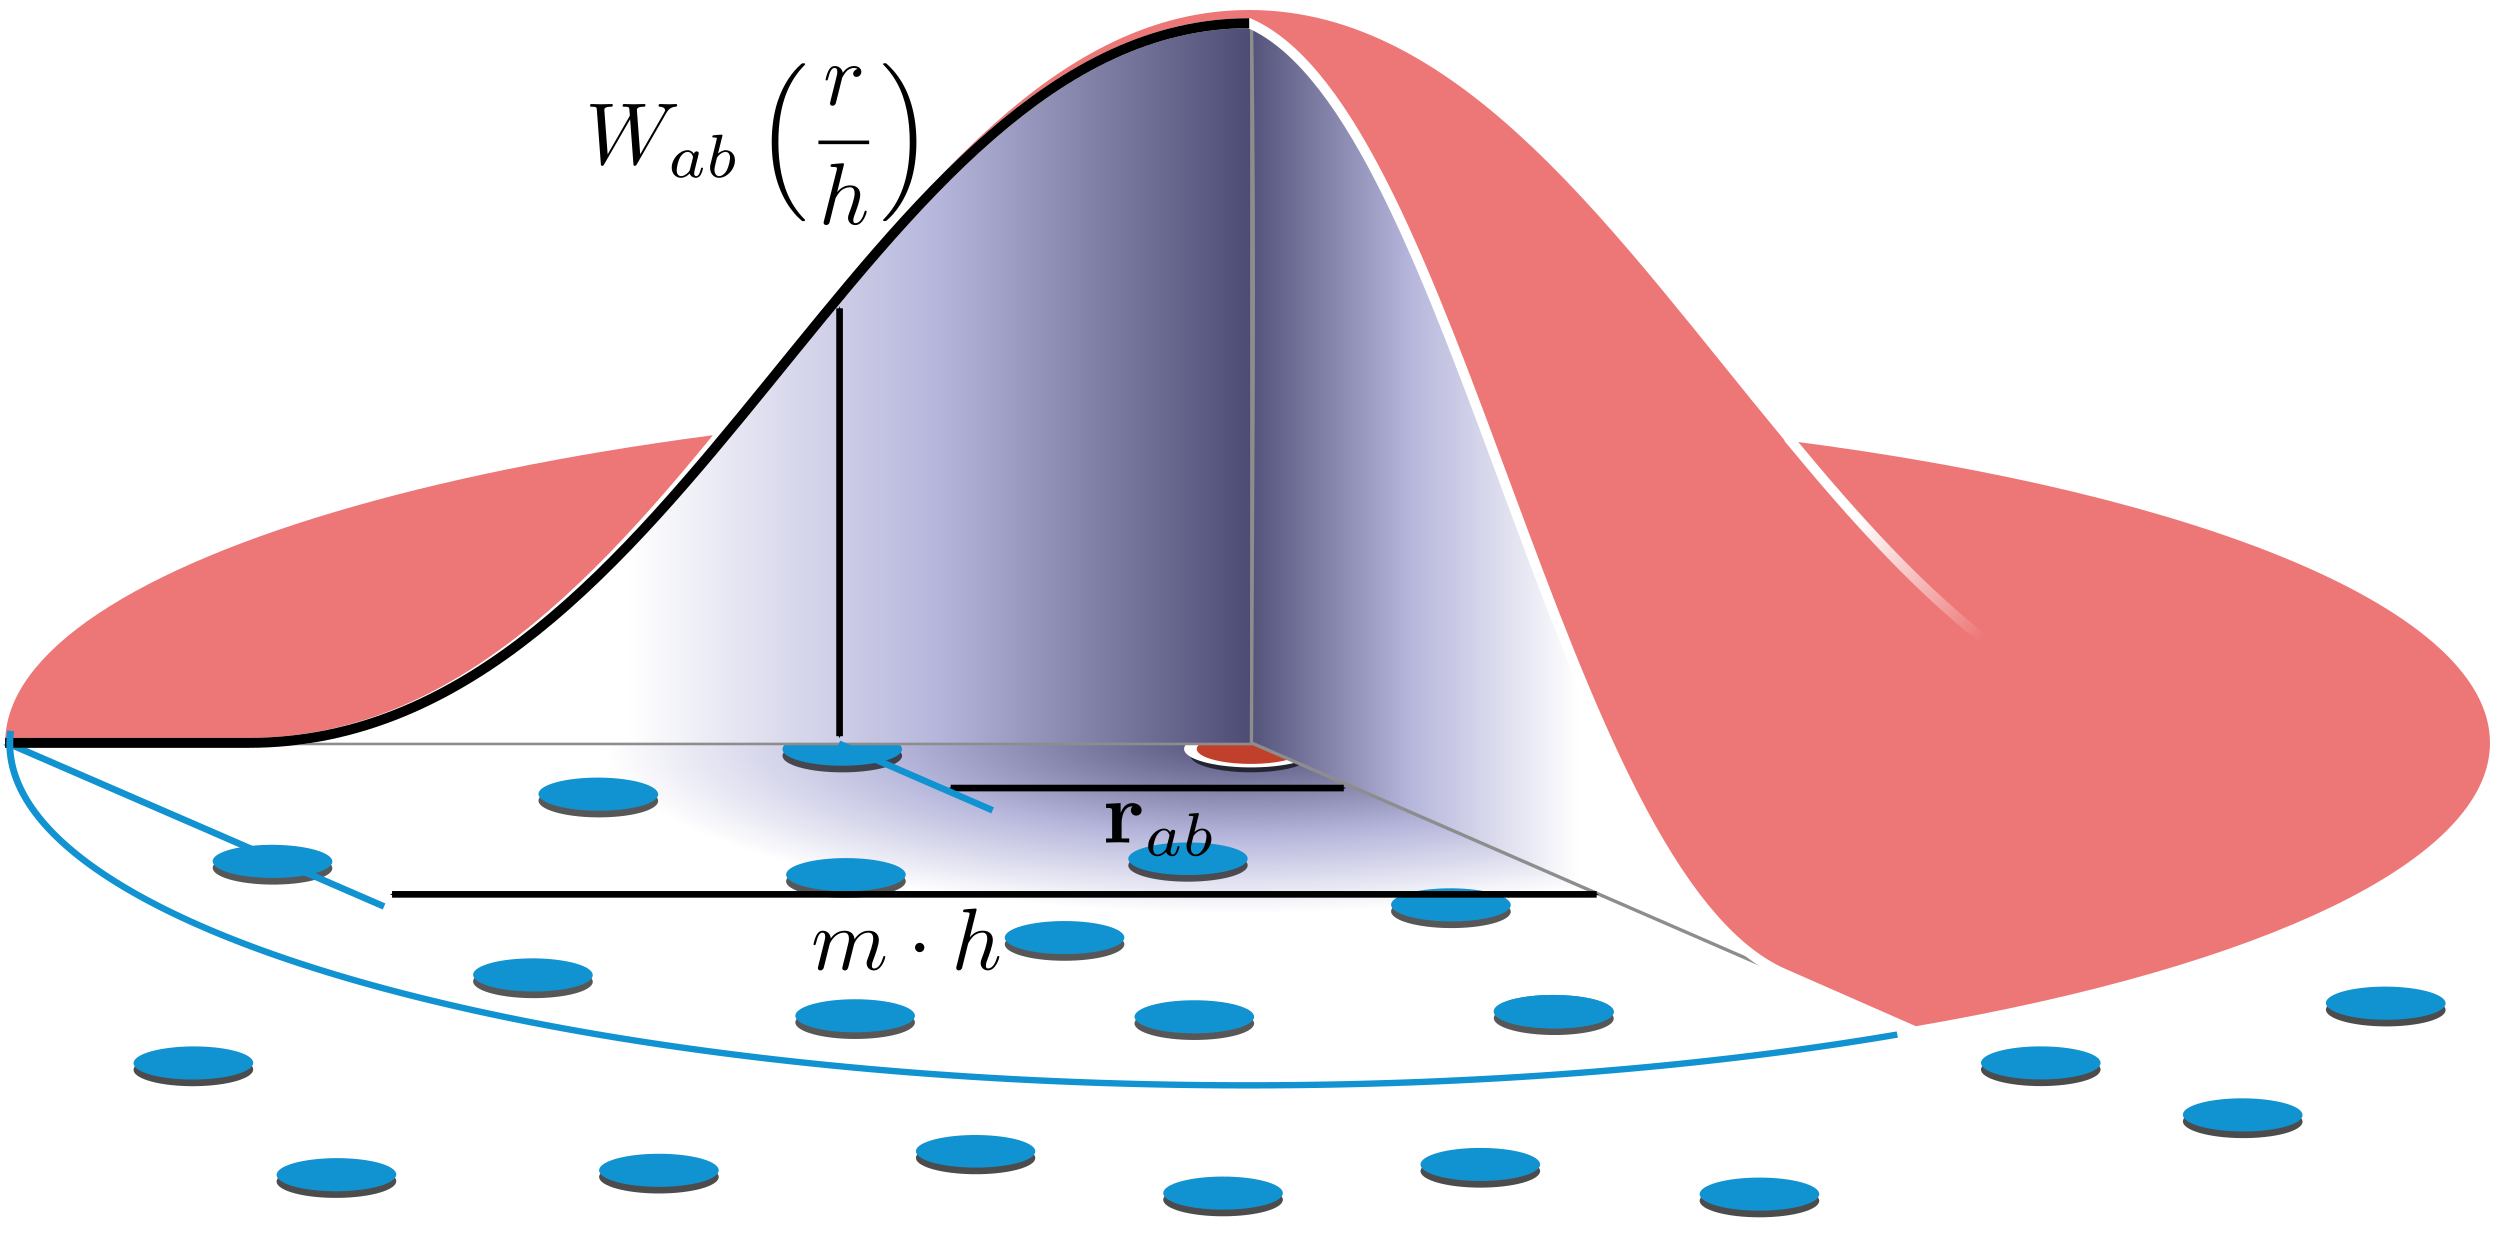 <?xml version="1.0" encoding="UTF-8" standalone="no"?>
<!-- Created with Inkscape (http://www.inkscape.org/) -->

<svg
   xmlns:dc="http://purl.org/dc/elements/1.1/"
   xmlns:cc="http://creativecommons.org/ns#"
   xmlns:rdf="http://www.w3.org/1999/02/22-rdf-syntax-ns#"
   xmlns:svg="http://www.w3.org/2000/svg"
   xmlns="http://www.w3.org/2000/svg"
   xmlns:xlink="http://www.w3.org/1999/xlink"
   xmlns:sodipodi="http://sodipodi.sourceforge.net/DTD/sodipodi-0.dtd"
   xmlns:inkscape="http://www.inkscape.org/namespaces/inkscape"
   sodipodi:docname="drawing-2.svg"
   inkscape:version="0.48.4 r9939"
   version="1.1"
   id="svg2"
   height="371.229"
   width="752.542">
  <sodipodi:namedview
     id="base"
     pagecolor="#ffffff"
     bordercolor="#666666"
     borderopacity="1.0"
     inkscape:pageopacity="0.0"
     inkscape:pageshadow="2"
     inkscape:zoom="0.74045959"
     inkscape:cx="250.85437"
     inkscape:cy="249.14148"
     inkscape:document-units="px"
     inkscape:current-layer="svg2"
     showgrid="false"
     inkscape:window-width="1366"
     inkscape:window-height="721"
     inkscape:window-x="0"
     inkscape:window-y="0"
     inkscape:window-maximized="1"
     fit-margin-top="0"
     fit-margin-left="0"
     fit-margin-right="0"
     fit-margin-bottom="0" />
  <defs
     id="defs4">
    <marker
       style="overflow:visible"
       id="Arrow1Mstart"
       refX="0"
       refY="0"
       orient="auto"
       inkscape:stockid="Arrow1Mstart">
      <path
         inkscape:connector-curvature="0"
         transform="matrix(0.4,0,0,0.4,4,0)"
         style="fill-rule:evenodd;stroke:#000000;stroke-width:1pt"
         d="M 0,0 5,-5 -12.5,0 5,5 0,0 z"
         id="path4311" />
    </marker>
    <marker
       style="overflow:visible"
       id="Arrow1Mend"
       refX="0"
       refY="0"
       orient="auto"
       inkscape:stockid="Arrow1Mend">
      <path
         inkscape:connector-curvature="0"
         transform="matrix(-0.4,0,0,-0.4,-4,0)"
         style="fill-rule:evenodd;stroke:#000000;stroke-width:1pt"
         d="M 0,0 5,-5 -12.5,0 5,5 0,0 z"
         id="path4314" />
    </marker>
    <marker
       style="overflow:visible"
       id="Arrow1Lend"
       refX="0"
       refY="0"
       orient="auto"
       inkscape:stockid="Arrow1Lend">
      <path
         inkscape:connector-curvature="0"
         transform="matrix(-0.8,0,0,-0.8,-10,0)"
         style="fill-rule:evenodd;stroke:#000000;stroke-width:1pt"
         d="M 0,0 5,-5 -12.5,0 5,5 0,0 z"
         id="path4308" />
    </marker>
    <linearGradient
       id="linearGradient4075">
      <stop
         id="stop4077"
         offset="0"
         style="stop-color:#ffffff;stop-opacity:1;" />
      <stop
         id="stop4079"
         offset="1"
         style="stop-color:#ffffff;stop-opacity:0;" />
    </linearGradient>
    <linearGradient
       id="linearGradient3911">
      <stop
         id="stop3913"
         offset="0"
         style="stop-color:#000000;stop-opacity:1;" />
      <stop
         id="stop3915"
         offset="1"
         style="stop-color:#000000;stop-opacity:0;" />
    </linearGradient>
    <linearGradient
       id="linearGradient3871">
      <stop
         style="stop-color:#4b4b73;stop-opacity:1;"
         offset="0"
         id="stop3873" />
      <stop
         id="stop3875"
         offset="0.285"
         style="stop-color:#b5b5db;stop-opacity:1;" />
      <stop
         style="stop-color:#ffffff;stop-opacity:1;"
         offset="0.519"
         id="stop3877" />
      <stop
         style="stop-color:#ffffff;stop-opacity:1;"
         offset="1"
         id="stop3879" />
    </linearGradient>
    <linearGradient
       id="linearGradient3845">
      <stop
         id="stop3847"
         offset="0"
         style="stop-color:#ffffff;stop-opacity:1;" />
      <stop
         style="stop-color:#ffffff;stop-opacity:1;"
         offset="0.5"
         id="stop3855" />
      <stop
         id="stop3857"
         offset="0.75"
         style="stop-color:#b5b5db;stop-opacity:1;" />
      <stop
         id="stop3849"
         offset="1"
         style="stop-color:#4b4b73;stop-opacity:1;" />
    </linearGradient>
    <linearGradient
       gradientTransform="translate(-940,-819.662)"
       y2="1207.363"
       x2="1312.707"
       y1="1207.363"
       x1="936.763"
       gradientUnits="userSpaceOnUse"
       id="linearGradient3903"
       xlink:href="#linearGradient3845"
       inkscape:collect="always" />
    <linearGradient
       gradientTransform="translate(-940,-820)"
       y2="1314.237"
       x2="1308.497"
       y1="1314.237"
       x1="1513.147"
       gradientUnits="userSpaceOnUse"
       id="linearGradient3905"
       xlink:href="#linearGradient3845"
       inkscape:collect="always" />
    <radialGradient
       r="264.862"
       fy="296.72"
       fx="268.141"
       cy="296.72"
       cx="268.141"
       gradientTransform="matrix(1.298,0.006,-0.001,0.381,-79.39,400.044)"
       gradientUnits="userSpaceOnUse"
       id="radialGradient3907"
       xlink:href="#linearGradient3871"
       inkscape:collect="always" />
    <linearGradient
       gradientTransform="translate(-940,-1440)"
       gradientUnits="userSpaceOnUse"
       y2="1926.96"
       x2="1509.976"
       y1="1889.717"
       x1="1473.332"
       id="linearGradient4081"
       xlink:href="#linearGradient4075"
       inkscape:collect="always" />
    <filter
       color-interpolation-filters="sRGB"
       id="filter5161"
       inkscape:collect="always">
      <feGaussianBlur
         id="feGaussianBlur5163"
         stdDeviation="1.288"
         inkscape:collect="always" />
    </filter>
    <filter
       color-interpolation-filters="sRGB"
       id="filter5367"
       inkscape:collect="always">
      <feGaussianBlur
         id="feGaussianBlur5369"
         stdDeviation="1.908"
         inkscape:collect="always" />
    </filter>
  </defs>
  <g
     transform="translate(4.385,-272.062)"
     id="layer1"
     inkscape:groupmode="layer"
     inkscape:label="Layer 1">
    <path
       transform="matrix(-1.088,0,0,1,663.54,-20)"
       d="m 613.082,515.677 c 0,56.96 -154.345,103.135 -344.739,103.135 -65.525,0 -129.692,-5.587 -184.985,-16.105 L 268.343,515.677 z"
       sodipodi:ry="103.13531"
       sodipodi:rx="344.73935"
       sodipodi:cy="515.67657"
       sodipodi:cx="268.3428"
       id="path3901"
       style="fill:url(#radialGradient3907);fill-opacity:1;stroke:none"
       sodipodi:type="arc"
       sodipodi:start="0"
       sodipodi:end="2.137191" />
    <g
       transform="translate(-940,-1438)"
       style="opacity:0.658;fill:#000000;fill-opacity:1;stroke:none;filter:url(#filter5161)"
       id="g5143">
      <path
         transform="matrix(0.03,0.03,0.108,-0.008,979.72,1920.082)"
         d="m 1466.657,2713.493 c 0,88.758 -71.953,160.711 -160.711,160.711 -88.758,0 -160.711,-71.953 -160.711,-160.711 0,-88.758 71.953,-160.711 160.711,-160.711 88.758,0 160.711,71.953 160.711,160.711 z"
         sodipodi:ry="160.711"
         sodipodi:rx="160.711"
         sodipodi:cy="2713.4927"
         sodipodi:cx="1305.9457"
         id="path5119"
         style="fill:#000000;fill-opacity:1;stroke:none"
         sodipodi:type="arc" />
      <path
         sodipodi:type="arc"
         style="fill:#000000;fill-opacity:1;stroke:none"
         id="path5121"
         sodipodi:cx="1305.9457"
         sodipodi:cy="2713.4927"
         sodipodi:rx="160.711"
         sodipodi:ry="160.711"
         d="m 1466.657,2713.493 c 0,88.758 -71.953,160.711 -160.711,160.711 -88.758,0 -160.711,-71.953 -160.711,-160.711 0,-88.758 71.953,-160.711 160.711,-160.711 88.758,0 160.711,71.953 160.711,160.711 z"
         transform="matrix(0.03,0.03,0.108,-0.008,1040.132,1966.973)" />
      <path
         transform="matrix(0.031,-0.03,-0.108,-0.009,1655.898,2080.191)"
         d="m 1466.657,2713.493 c 0,88.758 -71.953,160.711 -160.711,160.711 -88.758,0 -160.711,-71.953 -160.711,-160.711 0,-88.758 71.953,-160.711 160.711,-160.711 88.758,0 160.711,71.953 160.711,160.711 z"
         sodipodi:ry="160.711"
         sodipodi:rx="160.711"
         sodipodi:cy="2713.4927"
         sodipodi:cx="1305.9457"
         id="path5123"
         style="fill:#000000;fill-opacity:1;stroke:none"
         sodipodi:type="arc" />
      <path
         transform="matrix(0.112,0,0,0.031,1148.859,1934.015)"
         d="m 1466.657,2713.493 c 0,88.758 -71.953,160.711 -160.711,160.711 -88.758,0 -160.711,-71.953 -160.711,-160.711 0,-88.758 71.953,-160.711 160.711,-160.711 88.758,0 160.711,71.953 160.711,160.711 z"
         sodipodi:ry="160.711"
         sodipodi:rx="160.711"
         sodipodi:cy="2713.4927"
         sodipodi:cx="1305.9457"
         id="path5125"
         style="fill:#000000;fill-opacity:1;stroke:none"
         sodipodi:type="arc" />
      <path
         transform="matrix(0.112,0,0,0.031,1042.89,1853.459)"
         d="m 1466.657,2713.493 c 0,88.758 -71.953,160.711 -160.711,160.711 -88.758,0 -160.711,-71.953 -160.711,-160.711 0,-88.758 71.953,-160.711 160.711,-160.711 88.758,0 160.711,71.953 160.711,160.711 z"
         sodipodi:ry="160.711"
         sodipodi:rx="160.711"
         sodipodi:cy="2713.4927"
         sodipodi:cx="1305.9457"
         id="path5127"
         style="fill:#000000;fill-opacity:1;stroke:none"
         sodipodi:type="arc" />
      <path
         sodipodi:type="arc"
         style="fill:#000000;fill-opacity:1;stroke:none"
         id="path5129"
         sodipodi:cx="1305.9457"
         sodipodi:cy="2713.4927"
         sodipodi:rx="160.711"
         sodipodi:ry="160.711"
         d="m 1466.657,2713.493 c 0,88.758 -71.953,160.711 -160.711,160.711 -88.758,0 -160.711,-71.953 -160.711,-160.711 0,-88.758 71.953,-160.711 160.711,-160.711 88.758,0 160.711,71.953 160.711,160.711 z"
         transform="matrix(0,0.031,0.112,0,886.338,1934.856)" />
      <path
         transform="matrix(0,0.031,0.112,0,889.111,1977.344)"
         d="m 1466.657,2713.493 c 0,88.758 -71.953,160.711 -160.711,160.711 -88.758,0 -160.711,-71.953 -160.711,-160.711 0,-88.758 71.953,-160.711 160.711,-160.711 88.758,0 160.711,71.953 160.711,160.711 z"
         sodipodi:ry="160.711"
         sodipodi:rx="160.711"
         sodipodi:cy="2713.4927"
         sodipodi:cx="1305.9457"
         id="path5131"
         style="fill:#000000;fill-opacity:1;stroke:none"
         sodipodi:type="arc" />
      <path
         sodipodi:type="arc"
         style="fill:#000000;fill-opacity:1;stroke:none"
         id="path5133"
         sodipodi:cx="1305.9457"
         sodipodi:cy="2713.4927"
         sodipodi:rx="160.711"
         sodipodi:ry="160.711"
         d="m 1466.657,2713.493 c 0,88.758 -71.953,160.711 -160.711,160.711 -88.758,0 -160.711,-71.953 -160.711,-160.711 0,-88.758 71.953,-160.711 160.711,-160.711 88.758,0 160.711,71.953 160.711,160.711 z"
         transform="matrix(0,0.031,0.112,0,952.153,1953.808)" />
      <path
         transform="matrix(0.03,0.03,0.108,-0.008,783.486,1933.651)"
         d="m 1466.657,2713.493 c 0,88.758 -71.953,160.711 -160.711,160.711 -88.758,0 -160.711,-71.953 -160.711,-160.711 0,-88.758 71.953,-160.711 160.711,-160.711 88.758,0 160.711,71.953 160.711,160.711 z"
         sodipodi:ry="160.711"
         sodipodi:rx="160.711"
         sodipodi:cy="2713.4927"
         sodipodi:cx="1305.9457"
         id="path5135"
         style="fill:#000000;fill-opacity:1;stroke:none"
         sodipodi:type="arc" />
      <path
         sodipodi:type="arc"
         style="fill:#000000;fill-opacity:1;stroke:none"
         id="path5137"
         sodipodi:cx="1305.9457"
         sodipodi:cy="2713.4927"
         sodipodi:rx="160.711"
         sodipodi:ry="160.711"
         d="m 1466.657,2713.493 c 0,88.758 -71.953,160.711 -160.711,160.711 -88.758,0 -160.711,-71.953 -160.711,-160.711 0,-88.758 71.953,-160.711 160.711,-160.711 88.758,0 160.711,71.953 160.711,160.711 z"
         transform="matrix(0.03,0.03,0.108,-0.008,685.411,1953.886)" />
      <path
         transform="matrix(0.03,0.03,0.108,-0.008,763.802,1988.063)"
         d="m 1466.657,2713.493 c 0,88.758 -71.953,160.711 -160.711,160.711 -88.758,0 -160.711,-71.953 -160.711,-160.711 0,-88.758 71.953,-160.711 160.711,-160.711 88.758,0 160.711,71.953 160.711,160.711 z"
         sodipodi:ry="160.711"
         sodipodi:rx="160.711"
         sodipodi:cy="2713.4927"
         sodipodi:cx="1305.9457"
         id="path5139"
         style="fill:#000000;fill-opacity:1;stroke:none"
         sodipodi:type="arc" />
      <path
         transform="matrix(0.059,-0.026,-0.095,-0.016,1473.948,2047.926)"
         d="m 1466.657,2713.493 c 0,88.758 -71.953,160.711 -160.711,160.711 -88.758,0 -160.711,-71.953 -160.711,-160.711 0,-88.758 71.953,-160.711 160.711,-160.711 88.758,0 160.711,71.953 160.711,160.711 z"
         sodipodi:ry="160.711"
         sodipodi:rx="160.711"
         sodipodi:cy="2713.4927"
         sodipodi:cx="1305.9457"
         id="path5141"
         style="fill:#000000;fill-opacity:1;stroke:none"
         sodipodi:type="arc" />
    </g>
    <path
       transform="matrix(0.03,0.03,0.108,-0.008,39.72,480.082)"
       d="m 1466.657,2713.493 c 0,88.758 -71.953,160.711 -160.711,160.711 -88.758,0 -160.711,-71.953 -160.711,-160.711 0,-88.758 71.953,-160.711 160.711,-160.711 88.758,0 160.711,71.953 160.711,160.711 z"
       sodipodi:ry="160.711"
       sodipodi:rx="160.711"
       sodipodi:cy="2713.4927"
       sodipodi:cx="1305.9457"
       id="path4099"
       style="fill:#c1402c;fill-opacity:1;stroke:#ffffff;stroke-width:34.044;stroke-miterlimit:4;stroke-opacity:1;stroke-dasharray:none"
       sodipodi:type="arc" />
    <path
       sodipodi:type="arc"
       style="fill:#1192d1;fill-opacity:1;stroke:none"
       id="path4101"
       sodipodi:cx="1305.9457"
       sodipodi:cy="2713.4927"
       sodipodi:rx="160.711"
       sodipodi:ry="160.711"
       d="m 1466.657,2713.493 c 0,88.758 -71.953,160.711 -160.711,160.711 -88.758,0 -160.711,-71.953 -160.711,-160.711 0,-88.758 71.953,-160.711 160.711,-160.711 88.758,0 160.711,71.953 160.711,160.711 z"
       transform="matrix(0.03,0.03,0.108,-0.008,100.132,526.973)" />
    <path
       transform="matrix(0.031,-0.03,-0.108,-0.009,715.898,640.191)"
       d="m 1466.657,2713.493 c 0,88.758 -71.953,160.711 -160.711,160.711 -88.758,0 -160.711,-71.953 -160.711,-160.711 0,-88.758 71.953,-160.711 160.711,-160.711 88.758,0 160.711,71.953 160.711,160.711 z"
       sodipodi:ry="160.711"
       sodipodi:rx="160.711"
       sodipodi:cy="2713.4927"
       sodipodi:cx="1305.9457"
       id="path4119"
       style="fill:#1192d1;fill-opacity:1;stroke:none"
       sodipodi:type="arc" />
    <path
       transform="matrix(0.112,0,0,0.031,208.859,494.015)"
       d="m 1466.657,2713.493 c 0,88.758 -71.953,160.711 -160.711,160.711 -88.758,0 -160.711,-71.953 -160.711,-160.711 0,-88.758 71.953,-160.711 160.711,-160.711 88.758,0 160.711,71.953 160.711,160.711 z"
       sodipodi:ry="160.711"
       sodipodi:rx="160.711"
       sodipodi:cy="2713.4927"
       sodipodi:cx="1305.9457"
       id="path4121"
       style="fill:#1192d1;fill-opacity:1;stroke:none"
       sodipodi:type="arc" />
    <path
       transform="matrix(0.112,0,0,0.031,102.89,413.459)"
       d="m 1466.657,2713.493 c 0,88.758 -71.953,160.711 -160.711,160.711 -88.758,0 -160.711,-71.953 -160.711,-160.711 0,-88.758 71.953,-160.711 160.711,-160.711 88.758,0 160.711,71.953 160.711,160.711 z"
       sodipodi:ry="160.711"
       sodipodi:rx="160.711"
       sodipodi:cy="2713.4927"
       sodipodi:cx="1305.9457"
       id="path4125"
       style="fill:#1192d1;fill-opacity:1;stroke:none"
       sodipodi:type="arc" />
    <path
       sodipodi:type="arc"
       style="fill:#1192d1;fill-opacity:1;stroke:none"
       id="path4127"
       sodipodi:cx="1305.9457"
       sodipodi:cy="2713.4927"
       sodipodi:rx="160.711"
       sodipodi:ry="160.711"
       d="m 1466.657,2713.493 c 0,88.758 -71.953,160.711 -160.711,160.711 -88.758,0 -160.711,-71.953 -160.711,-160.711 0,-88.758 71.953,-160.711 160.711,-160.711 88.758,0 160.711,71.953 160.711,160.711 z"
       transform="matrix(0,0.031,0.112,0,-53.662,494.856)" />
    <path
       transform="matrix(0,0.031,0.112,0,-50.889,537.344)"
       d="m 1466.657,2713.493 c 0,88.758 -71.953,160.711 -160.711,160.711 -88.758,0 -160.711,-71.953 -160.711,-160.711 0,-88.758 71.953,-160.711 160.711,-160.711 88.758,0 160.711,71.953 160.711,160.711 z"
       sodipodi:ry="160.711"
       sodipodi:rx="160.711"
       sodipodi:cy="2713.4927"
       sodipodi:cx="1305.9457"
       id="path4129"
       style="fill:#1192d1;fill-opacity:1;stroke:none"
       sodipodi:type="arc" />
    <path
       sodipodi:type="arc"
       style="fill:#1192d1;fill-opacity:1;stroke:none"
       id="path4131"
       sodipodi:cx="1305.9457"
       sodipodi:cy="2713.4927"
       sodipodi:rx="160.711"
       sodipodi:ry="160.711"
       d="m 1466.657,2713.493 c 0,88.758 -71.953,160.711 -160.711,160.711 -88.758,0 -160.711,-71.953 -160.711,-160.711 0,-88.758 71.953,-160.711 160.711,-160.711 88.758,0 160.711,71.953 160.711,160.711 z"
       transform="matrix(0,0.031,0.112,0,12.152,513.808)" />
    <path
       transform="matrix(0.03,0.03,0.108,-0.008,-156.514,493.651)"
       d="m 1466.657,2713.493 c 0,88.758 -71.953,160.711 -160.711,160.711 -88.758,0 -160.711,-71.953 -160.711,-160.711 0,-88.758 71.953,-160.711 160.711,-160.711 88.758,0 160.711,71.953 160.711,160.711 z"
       sodipodi:ry="160.711"
       sodipodi:rx="160.711"
       sodipodi:cy="2713.4927"
       sodipodi:cx="1305.9457"
       id="path4133"
       style="fill:#1192d1;fill-opacity:1;stroke:none"
       sodipodi:type="arc" />
    <path
       sodipodi:type="arc"
       style="fill:#1192d1;fill-opacity:1;stroke:none"
       id="path4135"
       sodipodi:cx="1305.9457"
       sodipodi:cy="2713.4927"
       sodipodi:rx="160.711"
       sodipodi:ry="160.711"
       d="m 1466.657,2713.493 c 0,88.758 -71.953,160.711 -160.711,160.711 -88.758,0 -160.711,-71.953 -160.711,-160.711 0,-88.758 71.953,-160.711 160.711,-160.711 88.758,0 160.711,71.953 160.711,160.711 z"
       transform="matrix(0.03,0.03,0.108,-0.008,-254.589,513.886)" />
    <path
       sodipodi:nodetypes="cc"
       style="fill:#000000;stroke:#1192d1;stroke-width:2;stroke-linecap:butt;stroke-linejoin:miter;stroke-miterlimit:4;stroke-opacity:1;stroke-dasharray:none;stroke-dashoffset:0;fill-opacity:0"
       d="M -3.035,495.383 111.226,544.934"
       id="path5353"
       inkscape:connector-curvature="0" />
    <path
       transform="matrix(0.03,0.03,0.108,-0.008,-176.198,548.063)"
       d="m 1466.657,2713.493 c 0,88.758 -71.953,160.711 -160.711,160.711 -88.758,0 -160.711,-71.953 -160.711,-160.711 0,-88.758 71.953,-160.711 160.711,-160.711 88.758,0 160.711,71.953 160.711,160.711 z"
       sodipodi:ry="160.711"
       sodipodi:rx="160.711"
       sodipodi:cy="2713.4927"
       sodipodi:cx="1305.9457"
       id="path4137"
       style="fill:#1192d1;fill-opacity:1;stroke:none"
       sodipodi:type="arc" />
    <path
       transform="matrix(0.059,-0.026,-0.095,-0.016,533.948,607.926)"
       d="m 1466.657,2713.493 c 0,88.758 -71.953,160.711 -160.711,160.711 -88.758,0 -160.711,-71.953 -160.711,-160.711 0,-88.758 71.953,-160.711 160.711,-160.711 88.758,0 160.711,71.953 160.711,160.711 z"
       sodipodi:ry="160.711"
       sodipodi:rx="160.711"
       sodipodi:cy="2713.4927"
       sodipodi:cx="1305.9457"
       id="path4145"
       style="fill:#1192d1;fill-opacity:1;stroke:none"
       sodipodi:type="arc" />
    <path
       sodipodi:end="4.6796434"
       sodipodi:start="3.1415927"
       sodipodi:type="arc"
       style="fill:#ed7676;fill-opacity:1;stroke:#ffffff;stroke-opacity:1"
       id="path3963"
       sodipodi:cx="268.3428"
       sodipodi:cy="515.67657"
       sodipodi:rx="344.73935"
       sodipodi:ry="103.13531"
       d="m -76.397,515.677 c 8e-6,-55.646 147.552,-101.258 333.453,-103.08 l 11.287,103.08 z"
       transform="matrix(1.088,0,0,1,79.745,-20)" />
    <path
       sodipodi:nodetypes="ccc"
       style="fill:none;stroke:#000000;stroke-width:0.777px;stroke-linecap:butt;stroke-linejoin:miter;stroke-opacity:1"
       d="m 372.993,279.058 0,42.382 0,174.237"
       id="path3889"
       inkscape:connector-curvature="0" />
    <path
       inkscape:connector-curvature="0"
       id="path3891"
       d="m 372.318,496.014 c -125.506,0 -250.336,0 -375.166,0 l 73.27,0 c 132.975,0 183.974,-216.582 301.896,-216.627 z"
       style="fill:url(#linearGradient3903);fill-opacity:1;stroke:#8d8d8d;stroke-width:0.777px;stroke-linecap:butt;stroke-linejoin:miter;stroke-opacity:1"
       sodipodi:nodetypes="ccscc" />
    <path
       inkscape:connector-curvature="0"
       id="path3897"
       d="m 372.993,279.058 0,42.382 0,174.237"
       style="fill:none;stroke:#000000;stroke-width:0.777px;stroke-linecap:butt;stroke-linejoin:miter;stroke-opacity:1"
       sodipodi:nodetypes="ccc" />
    <path
       inkscape:connector-curvature="0"
       id="path3899"
       d="m 532.561,565.137 39.355,17.339 c -66.603,-28.771 -133.08,-57.832 -199.597,-86.8 0.202,-72.214 1.15,-144.421 0,-216.627 61.96,27.369 92.04,256.038 160.243,286.088 z"
       style="fill:url(#linearGradient3905);fill-opacity:1;stroke:#8d8d8d;stroke-width:1.018px;stroke-linecap:butt;stroke-linejoin:miter;stroke-opacity:1"
       sodipodi:nodetypes="scccs" />
    <path
       inkscape:connector-curvature="0"
       id="path3919"
       d="m 70.422,495.677 c 132.975,0 183.974,-216.582 301.221,-216.636 62.635,27.378 92.683,256.121 160.918,286.096 l 39.583,17.389 c 105.074,-18.053 174.499,-50.221 174.499,-86.849 0,-41.042 -87.168,-76.485 -213.084,-92.504 -50.134,-60.523 -96.529,-129.6 -161.916,-129.6 -117.247,0 -168.246,222.104 -301.221,222.104 -24.423,0 -73.27,0 -73.27,0 z"
       style="fill:#ed7676;fill-opacity:1;stroke:#ffffff;stroke-width:3;stroke-linecap:butt;stroke-linejoin:miter;stroke-miterlimit:4;stroke-opacity:1;stroke-dasharray:none"
       sodipodi:nodetypes="scscscsscs" />
    <path
       sodipodi:nodetypes="cc"
       style="fill:#c1402c;fill-opacity:1;stroke:#000000;stroke-width:2;stroke-linecap:butt;stroke-linejoin:miter;stroke-miterlimit:4;stroke-opacity:1;stroke-dasharray:none;marker-start:url(#Arrow1Mstart);marker-end:url(#Arrow1Mend)"
       d="m 248.344,364.878 0,128.799"
       id="path3025"
       inkscape:connector-curvature="0" />
    <path
       id="path3921"
       d="m 533.841,403.758 c 39.986,48.466 82.5,91.919 139.023,91.919 l 73.27,0"
       style="fill:none;stroke:url(#linearGradient4081);stroke-width:3;stroke-linecap:butt;stroke-linejoin:miter;stroke-miterlimit:4;stroke-opacity:1;stroke-dasharray:none"
       inkscape:connector-curvature="0" />
    <path
       transform="translate(-940,-1440)"
       d="m 742.931,1676.299 c 0,0.828 -0.672,1.5 -1.5,1.5 -0.828,0 -1.5,-0.672 -1.5,-1.5 0,-0.829 0.672,-1.5 1.5,-1.5 0.828,0 1.5,0.671 1.5,1.5 z"
       sodipodi:ry="1.5"
       sodipodi:rx="1.5"
       sodipodi:cy="1676.299"
       sodipodi:cx="741.4314"
       style="fill:#000000;stroke:none"
       id="path3965"
       sodipodi:type="arc" />
    <path
       inkscape:connector-curvature="0"
       id="path5165"
       d="m 400.116,509.277 -118.321,0"
       style="fill:#c1402c;fill-opacity:1;stroke:#000000;stroke-width:2;stroke-linecap:butt;stroke-linejoin:miter;stroke-miterlimit:4;stroke-opacity:1;stroke-dasharray:none;marker-start:url(#Arrow1Mstart);marker-end:url(#Arrow1Mend)"
       sodipodi:nodetypes="cc" />
    <path
       inkscape:connector-curvature="0"
       id="path5167"
       d="m 248.12,495.915 46.295,20.076"
       style="fill:#000000;stroke:#1192d1;stroke-width:2;stroke-linecap:butt;stroke-linejoin:miter;stroke-miterlimit:4;stroke-opacity:1;stroke-dasharray:none;stroke-dashoffset:0;fill-opacity:0"
       sodipodi:nodetypes="cc" />
    <path
       inkscape:connector-curvature="0"
       id="path5171"
       d="m -2.848,495.677 73.27,0 c 132.975,0 183.974,-216.582 301.221,-216.636"
       style="fill:none;stroke:#000000;stroke-width:3;stroke-linecap:butt;stroke-linejoin:miter;stroke-miterlimit:4;stroke-opacity:1;stroke-dasharray:none"
       sodipodi:nodetypes="csc" />
    <path
       sodipodi:open="true"
       sodipodi:end="3.1790253"
       sodipodi:start="1.0185539"
       transform="matrix(1.081,0,0,0.997,81.153,-18.189)"
       d="m 449.192,603.481 a 344.739,103.135 0 0 1 -525.347,-91.664"
       sodipodi:ry="103.13531"
       sodipodi:rx="344.73935"
       sodipodi:cy="515.67657"
       sodipodi:cx="268.3428"
       id="path5175"
       style="fill:none;stroke:#1192d1;stroke-width:1.923;stroke-miterlimit:4;stroke-opacity:1;stroke-dasharray:none;stroke-dashoffset:0"
       sodipodi:type="arc" />
    <g
       style="opacity:0.7;filter:url(#filter5367)"
       transform="translate(0,2)"
       id="g5355">
      <path
         sodipodi:type="arc"
         style="fill:#000000;fill-opacity:1;stroke:none"
         id="path5199"
         sodipodi:cx="1305.9457"
         sodipodi:cy="2713.4927"
         sodipodi:rx="160.711"
         sodipodi:ry="160.711"
         d="m 1466.657,2713.493 c 0,88.758 -71.953,160.711 -160.711,160.711 -88.758,0 -160.711,-71.953 -160.711,-160.711 0,-88.758 71.953,-160.711 160.711,-160.711 88.758,0 160.711,71.953 160.711,160.711 z"
         transform="matrix(0.112,0,0,-0.031,217.507,715.325)" />
      <path
         transform="matrix(0,-0.031,0.112,0,-109.95,664.827)"
         d="m 1466.657,2713.493 c 0,88.758 -71.953,160.711 -160.711,160.711 -88.758,0 -160.711,-71.953 -160.711,-160.711 0,-88.758 71.953,-160.711 160.711,-160.711 88.758,0 160.711,71.953 160.711,160.711 z"
         sodipodi:ry="160.711"
         sodipodi:rx="160.711"
         sodipodi:cy="2713.4927"
         sodipodi:cx="1305.9457"
         id="path5201"
         style="fill:#000000;fill-opacity:1;stroke:none"
         sodipodi:type="arc" />
      <path
         sodipodi:type="arc"
         style="fill:#000000;fill-opacity:1;stroke:none"
         id="path5203"
         sodipodi:cx="1305.9457"
         sodipodi:cy="2713.4927"
         sodipodi:rx="160.711"
         sodipodi:ry="160.711"
         d="m 1466.657,2713.493 c 0,88.758 -71.953,160.711 -160.711,160.711 -88.758,0 -160.711,-71.953 -160.711,-160.711 0,-88.758 71.953,-160.711 160.711,-160.711 88.758,0 160.711,71.953 160.711,160.711 z"
         transform="matrix(0,-0.031,0.112,0,221.328,671.997)" />
      <path
         transform="matrix(0,-0.031,0.112,0,137.306,663.065)"
         d="m 1466.657,2713.493 c 0,88.758 -71.953,160.711 -160.711,160.711 -88.758,0 -160.711,-71.953 -160.711,-160.711 0,-88.758 71.953,-160.711 160.711,-160.711 88.758,0 160.711,71.953 160.711,160.711 z"
         sodipodi:ry="160.711"
         sodipodi:rx="160.711"
         sodipodi:cy="2713.4927"
         sodipodi:cx="1305.9457"
         id="path5205"
         style="fill:#000000;fill-opacity:1;stroke:none"
         sodipodi:type="arc" />
      <path
         transform="matrix(0.03,-0.03,0.108,0.008,-278.409,609.508)"
         d="m 1466.657,2713.493 c 0,88.758 -71.953,160.711 -160.711,160.711 -88.758,0 -160.711,-71.953 -160.711,-160.711 0,-88.758 71.953,-160.711 160.711,-160.711 88.758,0 160.711,71.953 160.711,160.711 z"
         sodipodi:ry="160.711"
         sodipodi:rx="160.711"
         sodipodi:cy="2713.4927"
         sodipodi:cx="1305.9457"
         id="path5207"
         style="fill:#000000;fill-opacity:1;stroke:none"
         sodipodi:type="arc" />
      <path
         sodipodi:type="arc"
         style="fill:#000000;fill-opacity:1;stroke:none"
         id="path5209"
         sodipodi:cx="1305.9457"
         sodipodi:cy="2713.4927"
         sodipodi:rx="160.711"
         sodipodi:ry="160.711"
         d="m 1466.657,2713.493 c 0,88.758 -71.953,160.711 -160.711,160.711 -88.758,0 -160.711,-71.953 -160.711,-160.711 0,-88.758 71.953,-160.711 160.711,-160.711 88.758,0 160.711,71.953 160.711,160.711 z"
         transform="matrix(0.03,-0.03,0.108,0.008,-235.351,643.134)" />
      <path
         sodipodi:type="arc"
         style="fill:#000000;fill-opacity:1;stroke:none"
         id="path5211"
         sodipodi:cx="1305.9457"
         sodipodi:cy="2713.4927"
         sodipodi:rx="160.711"
         sodipodi:ry="160.711"
         d="m 1466.657,2713.493 c 0,88.758 -71.953,160.711 -160.711,160.711 -88.758,0 -160.711,-71.953 -160.711,-160.711 0,-88.758 71.953,-160.711 160.711,-160.711 88.758,0 160.711,71.953 160.711,160.711 z"
         transform="matrix(0.059,0.026,-0.095,0.016,470.02,541.252)" />
      <path
         sodipodi:type="arc"
         style="fill:#000000;fill-opacity:1;stroke:none"
         id="path5213"
         sodipodi:cx="1305.9457"
         sodipodi:cy="2713.4927"
         sodipodi:rx="160.711"
         sodipodi:ry="160.711"
         d="m 1466.657,2713.493 c 0,88.758 -71.953,160.711 -160.711,160.711 -88.758,0 -160.711,-71.953 -160.711,-160.711 0,-88.758 71.953,-160.711 160.711,-160.711 88.758,0 160.711,71.953 160.711,160.711 z"
         transform="matrix(0,-0.031,-0.112,0,913.832,632.503)" />
      <path
         sodipodi:type="arc"
         style="fill:#000000;fill-opacity:1;stroke:none"
         id="path5215"
         sodipodi:cx="1305.9457"
         sodipodi:cy="2713.4927"
         sodipodi:rx="160.711"
         sodipodi:ry="160.711"
         d="m 1466.657,2713.493 c 0,88.758 -71.953,160.711 -160.711,160.711 -88.758,0 -160.711,-71.953 -160.711,-160.711 0,-88.758 71.953,-160.711 160.711,-160.711 88.758,0 160.711,71.953 160.711,160.711 z"
         transform="matrix(-0.03,-0.03,-0.108,0.008,1046.003,591.508)" />
      <path
         transform="matrix(-0.03,-0.03,-0.108,0.008,1002.945,625.134)"
         d="m 1466.657,2713.493 c 0,88.758 -71.953,160.711 -160.711,160.711 -88.758,0 -160.711,-71.953 -160.711,-160.711 0,-88.758 71.953,-160.711 160.711,-160.711 88.758,0 160.711,71.953 160.711,160.711 z"
         sodipodi:ry="160.711"
         sodipodi:rx="160.711"
         sodipodi:cy="2713.4927"
         sodipodi:cx="1305.9457"
         id="path5217"
         style="fill:#000000;fill-opacity:1;stroke:none"
         sodipodi:type="arc" />
    </g>
    <path
       sodipodi:type="arc"
       style="fill:#1192d1;fill-opacity:1;stroke:none"
       id="path5177"
       sodipodi:cx="1305.9457"
       sodipodi:cy="2713.4927"
       sodipodi:rx="160.711"
       sodipodi:ry="160.711"
       d="m 1466.657,2713.493 c 0,88.758 -71.953,160.711 -160.711,160.711 -88.758,0 -160.711,-71.953 -160.711,-160.711 0,-88.758 71.953,-160.711 160.711,-160.711 88.758,0 160.711,71.953 160.711,160.711 z"
       transform="matrix(0.112,0,0,-0.031,217.507,715.325)" />
    <path
       transform="matrix(0,-0.031,0.112,0,-109.95,664.827)"
       d="m 1466.657,2713.493 c 0,88.758 -71.953,160.711 -160.711,160.711 -88.758,0 -160.711,-71.953 -160.711,-160.711 0,-88.758 71.953,-160.711 160.711,-160.711 88.758,0 160.711,71.953 160.711,160.711 z"
       sodipodi:ry="160.711"
       sodipodi:rx="160.711"
       sodipodi:cy="2713.4927"
       sodipodi:cx="1305.9457"
       id="path5179"
       style="fill:#1192d1;fill-opacity:1;stroke:none"
       sodipodi:type="arc" />
    <path
       sodipodi:type="arc"
       style="fill:#1192d1;fill-opacity:1;stroke:none"
       id="path5181"
       sodipodi:cx="1305.9457"
       sodipodi:cy="2713.4927"
       sodipodi:rx="160.711"
       sodipodi:ry="160.711"
       d="m 1466.657,2713.493 c 0,88.758 -71.953,160.711 -160.711,160.711 -88.758,0 -160.711,-71.953 -160.711,-160.711 0,-88.758 71.953,-160.711 160.711,-160.711 88.758,0 160.711,71.953 160.711,160.711 z"
       transform="matrix(0,-0.031,0.112,0,221.328,671.997)" />
    <path
       transform="matrix(0,-0.031,0.112,0,137.306,663.065)"
       d="m 1466.657,2713.493 c 0,88.758 -71.953,160.711 -160.711,160.711 -88.758,0 -160.711,-71.953 -160.711,-160.711 0,-88.758 71.953,-160.711 160.711,-160.711 88.758,0 160.711,71.953 160.711,160.711 z"
       sodipodi:ry="160.711"
       sodipodi:rx="160.711"
       sodipodi:cy="2713.4927"
       sodipodi:cx="1305.9457"
       id="path5183"
       style="fill:#1192d1;fill-opacity:1;stroke:none"
       sodipodi:type="arc" />
    <path
       transform="matrix(0.03,-0.03,0.108,0.008,-278.409,609.508)"
       d="m 1466.657,2713.493 c 0,88.758 -71.953,160.711 -160.711,160.711 -88.758,0 -160.711,-71.953 -160.711,-160.711 0,-88.758 71.953,-160.711 160.711,-160.711 88.758,0 160.711,71.953 160.711,160.711 z"
       sodipodi:ry="160.711"
       sodipodi:rx="160.711"
       sodipodi:cy="2713.4927"
       sodipodi:cx="1305.9457"
       id="path5185"
       style="fill:#1192d1;fill-opacity:1;stroke:none"
       sodipodi:type="arc" />
    <path
       sodipodi:type="arc"
       style="fill:#1192d1;fill-opacity:1;stroke:none"
       id="path5187"
       sodipodi:cx="1305.9457"
       sodipodi:cy="2713.4927"
       sodipodi:rx="160.711"
       sodipodi:ry="160.711"
       d="m 1466.657,2713.493 c 0,88.758 -71.953,160.711 -160.711,160.711 -88.758,0 -160.711,-71.953 -160.711,-160.711 0,-88.758 71.953,-160.711 160.711,-160.711 88.758,0 160.711,71.953 160.711,160.711 z"
       transform="matrix(0.03,-0.03,0.108,0.008,-235.351,643.134)" />
    <path
       sodipodi:type="arc"
       style="fill:#1192d1;fill-opacity:1;stroke:none"
       id="path5189"
       sodipodi:cx="1305.9457"
       sodipodi:cy="2713.4927"
       sodipodi:rx="160.711"
       sodipodi:ry="160.711"
       d="m 1466.657,2713.493 c 0,88.758 -71.953,160.711 -160.711,160.711 -88.758,0 -160.711,-71.953 -160.711,-160.711 0,-88.758 71.953,-160.711 160.711,-160.711 88.758,0 160.711,71.953 160.711,160.711 z"
       transform="matrix(0.059,0.026,-0.095,0.016,470.02,541.252)" />
    <path
       sodipodi:type="arc"
       style="fill:#1192d1;fill-opacity:1;stroke:none"
       id="path5191"
       sodipodi:cx="1305.9457"
       sodipodi:cy="2713.4927"
       sodipodi:rx="160.711"
       sodipodi:ry="160.711"
       d="m 1466.657,2713.493 c 0,88.758 -71.953,160.711 -160.711,160.711 -88.758,0 -160.711,-71.953 -160.711,-160.711 0,-88.758 71.953,-160.711 160.711,-160.711 88.758,0 160.711,71.953 160.711,160.711 z"
       transform="matrix(0,-0.031,-0.112,0,913.832,632.503)" />
    <path
       sodipodi:type="arc"
       style="fill:#1192d1;fill-opacity:1;stroke:none"
       id="path5193"
       sodipodi:cx="1305.9457"
       sodipodi:cy="2713.4927"
       sodipodi:rx="160.711"
       sodipodi:ry="160.711"
       d="m 1466.657,2713.493 c 0,88.758 -71.953,160.711 -160.711,160.711 -88.758,0 -160.711,-71.953 -160.711,-160.711 0,-88.758 71.953,-160.711 160.711,-160.711 88.758,0 160.711,71.953 160.711,160.711 z"
       transform="matrix(-0.03,-0.03,-0.108,0.008,1046.003,591.508)" />
    <path
       transform="matrix(-0.03,-0.03,-0.108,0.008,1002.945,625.134)"
       d="m 1466.657,2713.493 c 0,88.758 -71.953,160.711 -160.711,160.711 -88.758,0 -160.711,-71.953 -160.711,-160.711 0,-88.758 71.953,-160.711 160.711,-160.711 88.758,0 160.711,71.953 160.711,160.711 z"
       sodipodi:ry="160.711"
       sodipodi:rx="160.711"
       sodipodi:cy="2713.4927"
       sodipodi:cx="1305.9457"
       id="path5195"
       style="fill:#1192d1;fill-opacity:1;stroke:none"
       sodipodi:type="arc" />
    <path
       sodipodi:type="arc"
       style="fill:#1192d1;fill-opacity:1;stroke:none"
       id="path5197"
       sodipodi:cx="1305.9457"
       sodipodi:cy="2713.4927"
       sodipodi:rx="160.711"
       sodipodi:ry="160.711"
       d="m 1466.657,2713.493 c 0,88.758 -71.953,160.711 -160.711,160.711 -88.758,0 -160.711,-71.953 -160.711,-160.711 0,-88.758 71.953,-160.711 160.711,-160.711 88.758,0 160.711,71.953 160.711,160.711 z"
       transform="matrix(0.031,-0.03,-0.108,-0.009,715.898,640.191)" />
    <path
       sodipodi:nodetypes="cc"
       style="fill:#c1402c;fill-opacity:1;stroke:#000000;stroke-width:2;stroke-linecap:butt;stroke-linejoin:miter;stroke-miterlimit:4;stroke-opacity:1;stroke-dasharray:none;marker-start:url(#Arrow1Mstart);marker-end:url(#Arrow1Mend)"
       d="m 476.244,541.277 -362.616,0"
       id="path5351"
       inkscape:connector-curvature="0" />
  </g>
  <g
     id="g6979"
     transform="translate(27.531,-303.712)">
    <g
       word-spacing="normal"
       letter-spacing="normal"
       font-size-adjust="none"
       font-stretch="normal"
       font-weight="normal"
       font-variant="normal"
       font-style="normal"
       stroke-miterlimit="10.433"
       xml:space="preserve"
       transform="matrix(0.53,0,0,-0.53,-92.807,564.406)"
       id="content"
       style="font-style:normal;font-variant:normal;font-weight:normal;font-stretch:normal;letter-spacing:normal;word-spacing:normal;text-anchor:start;fill:none;stroke:#000000;stroke-linecap:butt;stroke-linejoin:miter;stroke-miterlimit:10.433;stroke-opacity:1;stroke-dasharray:none;stroke-dashoffset:0"><path
         id="path6982"
         d="m 501.21,427.01 0.23,0.41 0.24,0.39 0.24,0.38 0.24,0.37 0.13,0.18 0.13,0.17 0.14,0.17 0.13,0.17 0.14,0.16 0.15,0.15 0.15,0.15 0.16,0.15 0.16,0.13 0.17,0.14 0.17,0.12 0.18,0.12 0.19,0.12 0.19,0.1 0.2,0.1 0.21,0.1 0.22,0.08 0.23,0.08 0.24,0.07 0.25,0.06 0.25,0.06 0.27,0.04 0.28,0.04 0.29,0.03 c 0.45,0.04 0.95,0.04 0.95,1 0,0.18 -0.2,0.54 -0.61,0.54 -1.19,0 -2.58,-0.15 -3.83,-0.15 -1.7,0 -3.55,0.15 -5.19,0.15 -0.29,0 -0.93,0 -0.93,-0.95 0,-0.55 0.43,-0.59 0.73,-0.59 1.2,-0.05 2.95,-0.46 2.95,-1.94 0,-0.55 -0.25,-0.95 -0.65,-1.66 l -13.46,-23.45 -1.84,24.7 c -0.05,1 -0.14,2.3 3.48,2.35 0.86,0 1.36,0 1.36,1 0,0.5 -0.56,0.54 -0.75,0.54 -2,0 -4.09,-0.15 -6.07,-0.15 -1.16,0 -4.1,0.15 -5.24,0.15 -0.3,0 -0.95,0 -0.95,-1 0,-0.54 0.5,-0.54 1.2,-0.54 2.19,0 2.53,-0.3 2.64,-1.25 l 0.3,-3.83 -12.61,-21.97 -1.89,25.25 c 0,0.59 0,1.75 3.78,1.8 0.5,0 1.05,0 1.05,1 0,0.54 -0.6,0.54 -0.69,0.54 -2,0 -4.09,-0.15 -6.13,-0.15 -1.75,0 -3.54,0.15 -5.23,0.15 -0.25,0 -0.91,0 -0.91,-0.95 0,-0.59 0.46,-0.59 1.25,-0.59 2.5,0 2.55,-0.46 2.64,-1.85 l 2.25,-30.44 c 0.05,-0.9 0.1,-1.29 0.8,-1.29 0.6,0 0.74,0.29 1.19,1.04 l 14.66,25.41 1.84,-25.16 c 0.09,-1.04 0.19,-1.29 0.8,-1.29 0.64,0 0.93,0.5 1.18,0.94 z"
         inkscape:connector-curvature="0"
         style="fill:#000000;stroke-width:0" /><path
         id="path6984"
         d="m 517.26,404.51 -0.07,0.11 -0.07,0.1 -0.08,0.11 -0.07,0.1 -0.09,0.1 -0.08,0.09 -0.09,0.1 -0.08,0.09 -0.1,0.09 -0.09,0.09 -0.1,0.09 -0.1,0.08 -0.1,0.08 -0.1,0.08 -0.11,0.07 -0.11,0.07 -0.12,0.07 -0.11,0.06 -0.12,0.07 -0.12,0.05 -0.13,0.05 -0.13,0.05 -0.13,0.05 -0.13,0.04 -0.13,0.04 -0.14,0.03 -0.14,0.03 -0.15,0.02 -0.14,0.02 -0.15,0.01 -0.16,0.01 -0.15,0 v -0.97 c 2.43,0 3.11,-2.64 3.11,-3.03 0,-0.14 -0.08,-0.39 -0.11,-0.49 l -1.64,-6.51 c -0.24,-0.99 -1,-1.67 -1.77,-2.35 -0.31,-0.26 -1.72,-1.39 -3.22,-1.39 -1.28,0 -2.53,0.91 -2.53,3.38 0,1.86 1,5.69 1.81,7.08 1.6,2.79 3.38,3.31 4.35,3.31 v 0.97 c -4.46,0 -8.99,-4.91 -8.99,-9.92 0,-3.38 2.27,-5.78 5.27,-5.78 1.87,0 3.55,1.07 4.94,2.43 0.67,-2.09 2.68,-2.43 3.59,-2.43 1.25,0 2.12,0.76 2.75,1.84 0.77,1.36 1.22,3.34 1.22,3.48 0,0.46 -0.45,0.46 -0.55,0.46 -0.5,0 -0.53,-0.14 -0.76,-1.08 -0.42,-1.67 -1.1,-3.74 -2.55,-3.74 -0.91,0 -1.16,0.77 -1.16,1.71 0,0.59 0.29,1.86 0.54,2.76 0.23,0.94 0.59,2.36 0.76,3.13 l 0.69,2.65 c 0.22,0.91 0.62,2.55 0.62,2.72 0,0.77 -0.62,1.11 -1.17,1.11 -0.59,0 -1.4,-0.42 -1.61,-1.39 z"
         inkscape:connector-curvature="0"
         style="fill:#000000;stroke-width:0" /><path
         id="path6986"
         d="m 533.36,414.34 0,0 0,0.01 0,0 0.01,0.01 0,0 0,0.01 0,0 0,0.01 0.01,0.01 0,0 0,0.02 0.01,0.02 0,0.02 0.01,0.02 0.01,0.02 0,0.02 0.01,0.02 0,0.02 0.01,0.03 0.01,0.04 0.01,0.05 0.01,0.02 0,0.03 0.01,0.02 0,0.02 0.01,0.02 0,0.02 0.01,0.01 0,0.02 0,0.01 0,0 0,0.01 0.01,0.01 0,0 0,0.01 0,0 0,0.01 0,0 0,0 0,0.01 0,0 c 0,0.18 -0.14,0.5 -0.56,0.5 -0.71,0 -3.6,-0.28 -4.46,-0.36 -0.28,-0.03 -0.78,-0.07 -0.78,-0.8 0,-0.48 0.5,-0.48 0.91,-0.48 1.67,0 1.67,-0.25 1.67,-0.54 0,-0.23 -0.34,-1.62 -0.55,-2.43 l -0.79,-3.21 c -0.33,-1.18 -2.24,-8.81 -2.32,-9.26 -0.17,-0.85 -0.17,-1.3 -0.17,-1.7 0,-3.54 2.24,-5.75 5.13,-5.75 l 0.03,0.96 c -1.7,0 -2.67,1.5 -2.67,3.57 0,1.28 0.31,2.47 1.28,6.4 0.2,0.66 0.2,0.74 0.87,1.5 1.33,1.53 2.89,2.3 4.14,2.3 1.36,0 2.55,-1.02 2.55,-3.38 0,-1.43 -0.76,-4.98 -1.81,-7.01 -0.85,-1.7 -2.58,-3.38 -4.36,-3.38 h 0 l -0.03,-0.96 c 4.36,0 8.98,4.73 8.98,9.89 0,4.07 -2.81,5.81 -5.22,5.81 -1.81,0 -3.34,-1 -4.39,-1.91 z"
         inkscape:connector-curvature="0"
         style="fill:#000000;stroke-width:0" /><path
         id="path6988"
         d="m 578.14,366.87 0,-0.01 0.01,0 0,0 0.01,-0.01 0.01,0 0,-0.01 0.01,0 0.01,-0.01 0.01,-0.01 0,0 0.02,-0.02 0.02,-0.02 0.02,-0.02 0.02,-0.02 0.03,-0.02 0.02,-0.02 0.02,-0.03 0.03,-0.02 0.02,-0.02 0.05,-0.05 0.03,-0.03 0.02,-0.02 0.02,-0.03 0.03,-0.02 0.02,-0.02 0.02,-0.02 0.02,-0.02 0.02,-0.02 0.02,-0.02 0.01,-0.01 0.01,0 0,-0.01 0.01,-0.01 0.01,0 0.01,-0.01 0,0 0.01,-0.01 0,0 0.01,0 0,-0.01 0,0 0.01,0 0,0 h 1.11 c 0.14,0 0.55,0.05 0.55,0.5 0,0.2 -0.11,0.3 -0.21,0.45 -1.79,1.8 -4.48,4.53 -7.58,10.02 -5.37,9.56 -7.37,21.87 -7.37,33.83 0,22.12 6.28,35.12 15,43.93 0.16,0.16 0.16,0.3 0.16,0.41 0,0.5 -0.36,0.5 -0.96,0.5 -0.64,0 -0.75,0 -1.2,-0.41 -4.72,-4.07 -10.06,-11.01 -13.5,-21.51 -2.14,-6.58 -3.28,-14.61 -3.28,-22.88 0,-11.81 2.14,-25.15 9.97,-36.71 1.34,-1.94 3.18,-3.99 3.18,-4.04 0.5,-0.59 1.19,-1.4 1.6,-1.75 z"
         inkscape:connector-curvature="0"
         style="fill:#000000;stroke-width:0" /><path
         id="path6990"
         d="m 595.03,435.3 -0.01,-0.07 -0.02,-0.08 -0.02,-0.07 -0.01,-0.08 -0.04,-0.16 -0.04,-0.16 -0.03,-0.16 -0.04,-0.16 -0.04,-0.16 -0.03,-0.16 -0.02,-0.08 -0.02,-0.07 -0.01,-0.07 -0.02,-0.07 -0.01,-0.07 -0.02,-0.07 -0.01,-0.06 -0.01,-0.06 -0.01,-0.06 -0.01,-0.05 -0.01,-0.05 -0.01,-0.04 0,-0.04 -0.01,-0.04 0,-0.03 0,-0.02 c 0,-0.89 0.7,-1.35 1.44,-1.35 0.6,0 1.5,0.39 1.84,1.39 0.11,0.21 1.8,6.99 2,7.88 0.39,1.64 1.3,5.12 1.59,6.48 0.21,0.64 1.6,2.99 2.78,4.08 0.41,0.34 1.85,1.64 4,1.64 1.29,0 2.04,-0.59 2.08,-0.59 -1.48,-0.25 -2.58,-1.46 -2.58,-2.74 0,-0.79 0.55,-1.75 1.89,-1.75 1.35,0 2.74,1.14 2.74,2.94 0,1.75 -1.59,3.24 -4.13,3.24 -3.25,0 -5.43,-2.44 -6.39,-3.83 -0.39,2.23 -2.18,3.83 -4.53,3.83 -2.28,0 -3.23,-1.94 -3.69,-2.83 -0.89,-1.71 -1.54,-4.69 -1.54,-4.85 0,-0.5 0.5,-0.5 0.61,-0.5 0.5,0 0.54,0.07 0.84,1.16 0.85,3.53 1.85,5.92 3.64,5.92 0.85,0 1.55,-0.39 1.55,-2.28 0,-1.05 -0.16,-1.61 -0.8,-4.19 z"
         inkscape:connector-curvature="0"
         style="fill:#000000;stroke-width:0" /><polyline
         id="polyline6992"
         points="588,410 616.8,410 616.8,412.04 588,412.04 "
         style="fill:#000000;fill-rule:nonzero;stroke-width:0" /><path
         id="path6994"
         d="m 602.53,398.59 0,0 0,0.01 0,0 0,0.01 0,0.02 0,0.01 0,0.02 0,0.02 -0.01,0.02 0,0.02 0,0.02 -0.01,0.02 -0.01,0.02 -0.01,0.03 -0.01,0.02 -0.01,0.03 -0.02,0.02 -0.01,0.03 -0.02,0.02 -0.02,0.02 -0.02,0.03 -0.01,0.01 -0.02,0.01 -0.01,0.01 -0.01,0.01 -0.02,0.01 -0.01,0.01 -0.02,0.01 -0.02,0.01 -0.01,0.01 -0.02,0.01 -0.02,0 -0.02,0.01 -0.02,0.01 -0.02,0 -0.02,0.01 -0.02,0.01 -0.03,0 -0.02,0 -0.03,0.01 -0.02,0 -0.03,0 -0.03,0.01 -0.03,0 -0.02,0 c -1.16,0 -4.79,-0.41 -6.08,-0.5 -0.41,-0.05 -0.96,-0.1 -0.96,-1 0,-0.6 0.46,-0.6 1.21,-0.6 2.39,0 2.48,-0.34 2.48,-0.84 l -0.15,-1 -7.22,-28.7 c -0.21,-0.69 -0.21,-0.8 -0.21,-1.1 0,-1.14 1,-1.39 1.46,-1.39 0.79,0 1.59,0.6 1.84,1.3 l 0.94,3.78 1.11,4.48 c 0.29,1.1 0.59,2.19 0.84,3.35 0.09,0.29 0.5,1.94 0.55,2.23 0.14,0.46 1.69,3.25 3.39,4.6 1.09,0.79 2.64,1.73 4.78,1.73 2.14,0 2.69,-1.69 2.69,-3.48 0,-2.69 -1.89,-8.13 -3.1,-11.16 -0.39,-1.16 -0.64,-1.75 -0.64,-2.75 0,-2.33 1.74,-4.08 4.08,-4.08 4.69,0 6.53,7.27 6.53,7.67 0,0.5 -0.45,0.5 -0.59,0.5 -0.5,0 -0.5,-0.15 -0.75,-0.9 -0.75,-2.64 -2.35,-6.17 -5.08,-6.17 -0.86,0 -1.2,0.5 -1.2,1.64 0,1.25 0.45,2.45 0.9,3.54 0.8,2.14 3.03,8.07 3.03,10.96 0,3.23 -2,5.32 -5.73,5.32 -3.14,0 -5.53,-1.53 -7.37,-3.82 z"
         inkscape:connector-curvature="0"
         style="fill:#000000;stroke-width:0" /><path
         id="path6996"
         d="m 643.64,411.16 -0.04,2.69 -0.12,2.71 -0.21,2.71 -0.3,2.71 -0.4,2.7 -0.5,2.69 -0.6,2.67 -0.72,2.64 -0.83,2.6 -0.46,1.28 -0.49,1.27 -0.52,1.27 -0.55,1.24 -0.59,1.23 -0.62,1.22 -0.65,1.2 -0.68,1.19 -0.72,1.16 -0.76,1.15 -0.79,1.12 -0.83,1.11 -0.86,1.09 -0.9,1.06 c -0.7,0.79 -2.55,2.73 -3.73,3.78 -0.36,0.31 -0.46,0.31 -1.11,0.31 -0.5,0 -0.94,0 -0.94,-0.5 0,-0.2 0.2,-0.41 0.3,-0.5 1.68,-1.75 4.39,-4.48 7.46,-9.97 5.4,-9.56 7.38,-21.87 7.38,-33.83 0,-21.62 -5.98,-34.82 -14.94,-43.93 -0.11,-0.11 -0.2,-0.25 -0.2,-0.41 0,-0.5 0.44,-0.5 0.94,-0.5 0.65,0 0.75,0 1.2,0.41 4.73,4.07 10.06,11 13.5,21.51 2.19,6.83 3.28,14.91 3.28,22.92 z"
         inkscape:connector-curvature="0"
         style="fill:#000000;stroke-width:0" /></g>  </g>
  <g
     id="g8156"
     style="display:none">
    <path
       inkscape:connector-curvature="0"
       id="gradient"
       d="M 1.537,223.807 C 119.782,224.002 123.478,2.312 231.426,1.807 c 93.435,-0.437 125.943,197.745 144.603,222"
       style="opacity:0.5;fill:#11b3d1;fill-opacity:1;stroke:#000000;stroke-width:3;stroke-linecap:butt;stroke-linejoin:miter;stroke-miterlimit:4;stroke-opacity:1;stroke-dasharray:none"
       sodipodi:nodetypes="csc"
       inkscape:label="#path5173" />
    <g
       style="fill:#1997af;fill-opacity:1;stroke:#1192d1;stroke-opacity:1"
       transform="translate(-118,-252)"
       id="g7498">
      <g
         style="font-style:normal;font-variant:normal;font-weight:normal;font-stretch:normal;letter-spacing:normal;word-spacing:normal;text-anchor:start;fill:#1997af;fill-opacity:1;stroke:#1192d1;stroke-linecap:butt;stroke-linejoin:miter;stroke-miterlimit:10.433;stroke-opacity:1;stroke-dasharray:none;stroke-dashoffset:0"
         id="g7500"
         transform="matrix(0.53,0,0,-0.53,-92.807,564.406)"
         xml:space="preserve"
         stroke-miterlimit="10.433"
         font-style="normal"
         font-variant="normal"
         font-weight="normal"
         font-stretch="normal"
         font-size-adjust="none"
         letter-spacing="normal"
         word-spacing="normal"><path
           style="fill:#1997af;fill-opacity:1;stroke:#1192d1;stroke-width:0;stroke-opacity:1"
           inkscape:connector-curvature="0"
           d="m 494.38,439.14 0.01,0.01 0.01,0.02 0.01,0.01 0.01,0.02 0.01,0.02 0.01,0.02 0.01,0.02 0.01,0.02 0.01,0.02 0.01,0.02 0.01,0.02 0.01,0.03 0.02,0.04 0.02,0.05 0.02,0.05 0.01,0.05 0.01,0.03 0.01,0.02 0.01,0.02 0,0.03 0.01,0.02 0,0.02 0.01,0.03 0,0.02 0.01,0.02 0,0.02 0,0.02 0,0.01 c 0,0.36 -0.05,0.41 -1.19,0.41 h -34.39 c -1.14,0 -1.19,-0.05 -1.19,-0.41 0,-0.18 0.14,-0.54 0.25,-0.68 l 16.78,-33.64 c 0.36,-0.64 0.5,-0.94 1.35,-0.94 0.86,0 1,0.3 1.36,0.94 l 0.14,3.75 -13.7,27.39 h 27.35 l -13.65,-27.39 -0.14,-3.75 z"
           id="path7502" /><path
           style="fill:#1997af;fill-opacity:1;stroke:#1192d1;stroke-width:0;stroke-opacity:1"
           inkscape:connector-curvature="0"
           d="m 505.23,405.79 0,0.02 0,0.01 0.01,0.02 0,0.03 0.01,0.03 0.01,0.03 0,0.03 0.01,0.04 0.01,0.04 0.01,0.05 0.01,0.04 0.02,0.06 0.01,0.05 0.01,0.05 0.03,0.12 0.03,0.13 0.04,0.13 0.03,0.15 0.04,0.14 0.04,0.15 0.04,0.15 0.08,0.32 0.08,0.31 0.04,0.15 0.04,0.15 0.03,0.14 0.04,0.14 0.04,0.14 0.03,0.12 0.03,0.12 0.01,0.05 0.02,0.05 0.01,0.05 0.01,0.05 0.02,0.04 0.01,0.04 0.01,0.04 0.01,0.03 0.01,0.03 0,0.03 0.01,0.02 0,0.02 0.01,0.01 0,0.01 c 0.08,0.29 1.08,2.02 2.21,2.86 0.37,0.27 1.31,0.97 2.81,0.97 0.34,0 1.22,-0.03 1.92,-0.48 -1.12,-0.31 -1.53,-1.3 -1.53,-1.92 0,-0.77 0.59,-1.29 1.39,-1.29 0.8,0 1.95,0.66 1.95,2.13 0,1.81 -1.92,2.53 -3.7,2.53 -1.81,0 -3.38,-0.72 -4.91,-2.47 -0.62,2.13 -2.75,2.47 -3.59,2.47 -1.28,0 -2.16,-0.8 -2.72,-1.76 -0.8,-1.36 -1.28,-3.4 -1.28,-3.57 0,-0.45 0.48,-0.45 0.59,-0.45 0.49,0 0.52,0.11 0.77,1.05 0.51,2.12 1.19,3.76 2.55,3.76 0.9,0 1.14,-0.76 1.14,-1.7 0,-0.67 -0.32,-1.95 -0.57,-2.89 -0.23,-0.95 -0.57,-2.38 -0.76,-3.14 l -1.11,-4.47 c -0.14,-0.44 -0.34,-1.31 -0.34,-1.42 0,-0.77 0.62,-1.11 1.18,-1.11 0.52,0 1.22,0.31 1.49,1 0.08,0.22 0.45,1.75 0.67,2.62 z"
           id="path7504" /><path
           style="fill:#1997af;fill-opacity:1;stroke:#1192d1;stroke-width:0;stroke-opacity:1"
           inkscape:connector-curvature="0"
           d="m 564.81,434.45 0.23,0.4 0.24,0.4 0.24,0.38 0.25,0.37 0.12,0.18 0.13,0.17 0.14,0.17 0.14,0.16 0.14,0.16 0.14,0.16 0.15,0.15 0.16,0.14 0.16,0.14 0.17,0.13 0.17,0.13 0.18,0.12 0.19,0.11 0.19,0.11 0.21,0.1 0.21,0.09 0.22,0.09 0.22,0.08 0.24,0.07 0.25,0.06 0.25,0.05 0.27,0.05 0.28,0.04 0.29,0.02 c 0.45,0.05 0.95,0.05 0.95,1 0,0.19 -0.2,0.55 -0.61,0.55 -1.19,0 -2.58,-0.16 -3.83,-0.16 -1.7,0 -3.55,0.16 -5.18,0.16 -0.3,0 -0.94,0 -0.94,-0.95 0,-0.55 0.44,-0.6 0.73,-0.6 1.21,-0.04 2.96,-0.45 2.96,-1.93 0,-0.55 -0.25,-0.96 -0.66,-1.66 l -13.46,-23.45 -1.84,24.7 c -0.04,1 -0.14,2.3 3.49,2.34 0.85,0 1.35,0 1.35,1 0,0.5 -0.56,0.55 -0.75,0.55 -2,0 -4.09,-0.16 -6.07,-0.16 -1.16,0 -4.1,0.16 -5.24,0.16 -0.29,0 -0.95,0 -0.95,-1 0,-0.55 0.5,-0.55 1.2,-0.55 2.19,0 2.53,-0.29 2.64,-1.25 l 0.3,-3.82 -12.61,-21.97 -1.89,25.25 c 0,0.59 0,1.75 3.78,1.79 0.5,0 1.05,0 1.05,1 0,0.55 -0.59,0.55 -0.69,0.55 -2,0 -4.09,-0.16 -6.12,-0.16 -1.75,0 -3.55,0.16 -5.24,0.16 -0.25,0 -0.91,0 -0.91,-0.95 0,-0.6 0.46,-0.6 1.25,-0.6 2.5,0 2.55,-0.45 2.65,-1.84 L 528,406.4 c 0.04,-0.9 0.09,-1.29 0.79,-1.29 0.6,0 0.74,0.29 1.19,1.04 l 14.66,25.41 1.84,-25.16 c 0.09,-1.04 0.19,-1.29 0.8,-1.29 0.64,0 0.94,0.5 1.19,0.93 z"
           id="path7506" /><path
           style="fill:#1997af;fill-opacity:1;stroke:#1192d1;stroke-width:0;stroke-opacity:1"
           inkscape:connector-curvature="0"
           d="m 580.86,412.07 -0.07,0.11 -0.07,0.11 -0.08,0.1 -0.07,0.1 -0.08,0.1 -0.09,0.1 -0.08,0.09 -0.09,0.1 -0.09,0.09 -0.1,0.08 -0.1,0.09 -0.1,0.08 -0.1,0.08 -0.1,0.08 -0.11,0.07 -0.11,0.08 -0.12,0.06 -0.11,0.07 -0.12,0.06 -0.12,0.05 -0.13,0.06 -0.12,0.05 -0.13,0.04 -0.14,0.04 -0.13,0.04 -0.14,0.03 -0.14,0.03 -0.15,0.02 -0.14,0.02 -0.15,0.01 -0.15,0.01 -0.16,0 v -0.97 c 2.44,0 3.11,-2.64 3.11,-3.03 0,-0.14 -0.08,-0.39 -0.11,-0.48 l -1.64,-6.52 c -0.23,-0.98 -1,-1.67 -1.77,-2.34 -0.31,-0.27 -1.71,-1.39 -3.21,-1.39 -1.29,0 -2.54,0.9 -2.54,3.37 0,1.86 1,5.69 1.82,7.08 1.59,2.8 3.37,3.31 4.34,3.31 v 0.97 c -4.45,0 -8.99,-4.91 -8.99,-9.92 0,-3.38 2.27,-5.78 5.27,-5.78 1.88,0 3.55,1.08 4.94,2.44 0.67,-2.1 2.69,-2.44 3.59,-2.44 1.25,0 2.13,0.76 2.75,1.84 0.77,1.36 1.22,3.35 1.22,3.49 0,0.45 -0.45,0.45 -0.55,0.45 -0.5,0 -0.53,-0.14 -0.76,-1.08 -0.42,-1.67 -1.09,-3.73 -2.55,-3.73 -0.91,0 -1.16,0.76 -1.16,1.7 0,0.59 0.29,1.86 0.54,2.77 0.23,0.93 0.59,2.35 0.76,3.12 l 0.69,2.66 c 0.22,0.9 0.63,2.54 0.63,2.72 0,0.76 -0.63,1.1 -1.18,1.1 -0.59,0 -1.4,-0.42 -1.61,-1.39 z"
           id="path7508" /><path
           style="fill:#1997af;fill-opacity:1;stroke:#1192d1;stroke-width:0;stroke-opacity:1"
           inkscape:connector-curvature="0"
           d="m 596.96,421.9 0,0.01 0,0 0.01,0 0,0.01 0,0 0,0.01 0,0.01 0.01,0 0,0.01 0,0.01 0.01,0.01 0,0.02 0.01,0.02 0,0.02 0.01,0.02 0,0.02 0.01,0.02 0.01,0.03 0,0.02 0.01,0.05 0.01,0.04 0.01,0.03 0.01,0.02 0,0.02 0.01,0.02 0,0.02 0,0.02 0.01,0.02 0,0.01 0,0.01 0,0.01 0.01,0 0,0.01 0,0 0,0.01 0,0 0,0.01 0,0 0,0 0,0.01 0,0 c 0,0.19 -0.14,0.5 -0.56,0.5 -0.7,0 -3.59,-0.28 -4.45,-0.36 -0.29,-0.03 -0.79,-0.06 -0.79,-0.8 0,-0.48 0.5,-0.48 0.91,-0.48 1.67,0 1.67,-0.25 1.67,-0.53 0,-0.24 -0.34,-1.63 -0.54,-2.44 l -0.8,-3.2 c -0.33,-1.19 -2.24,-8.82 -2.31,-9.27 -0.18,-0.84 -0.18,-1.3 -0.18,-1.7 0,-3.53 2.24,-5.75 5.13,-5.75 l 0.03,0.97 c -1.7,0 -2.67,1.5 -2.67,3.56 0,1.28 0.31,2.47 1.28,6.41 0.2,0.65 0.2,0.73 0.88,1.5 1.32,1.53 2.89,2.29 4.14,2.29 1.36,0 2.54,-1.01 2.54,-3.37 0,-1.44 -0.76,-4.99 -1.81,-7.02 -0.84,-1.7 -2.58,-3.37 -4.36,-3.37 h 0 l -0.03,-0.97 c 4.36,0 8.98,4.73 8.98,9.89 0,4.08 -2.81,5.81 -5.21,5.81 -1.82,0 -3.35,-1 -4.4,-1.91 z"
           id="path7510" /></g>    </g>
  </g>
  <g
     transform="translate(95.496,-57.297)"
     id="g7750">
    <g
       style="font-style:normal;font-variant:normal;font-weight:normal;font-stretch:normal;letter-spacing:normal;word-spacing:normal;text-anchor:start;fill:none;stroke:#000000;stroke-linecap:butt;stroke-linejoin:miter;stroke-miterlimit:10.433;stroke-opacity:1;stroke-dasharray:none;stroke-dashoffset:0"
       id="g7752"
       transform="matrix(0.53,0,0,-0.53,-92.807,564.406)"
       xml:space="preserve"
       stroke-miterlimit="10.433"
       font-style="normal"
       font-variant="normal"
       font-weight="normal"
       font-stretch="normal"
       font-size-adjust="none"
       letter-spacing="normal"
       word-spacing="normal"><path
         style="fill:#000000;stroke-width:0"
         inkscape:connector-curvature="0"
         d="m 459.91,409.14 -0.02,-0.07 -0.01,-0.08 -0.02,-0.07 -0.01,-0.08 -0.04,-0.16 -0.04,-0.16 -0.03,-0.16 -0.04,-0.16 -0.04,-0.16 -0.04,-0.16 -0.01,-0.08 -0.02,-0.07 -0.02,-0.07 -0.01,-0.07 -0.02,-0.07 -0.01,-0.07 -0.01,-0.06 -0.01,-0.06 -0.01,-0.06 -0.01,-0.05 -0.01,-0.05 -0.01,-0.04 -0.01,-0.04 0,-0.04 0,-0.03 0,-0.02 c 0,-0.89 0.7,-1.35 1.43,-1.35 0.61,0 1.5,0.39 1.85,1.39 0.06,0.11 0.65,2.44 0.95,3.69 l 1.1,4.48 c 0.29,1.1 0.59,2.19 0.84,3.35 0.2,0.84 0.61,2.28 0.66,2.48 0.75,1.55 3.39,6.08 8.1,6.08 2.25,0 2.71,-1.84 2.71,-3.48 0,-1.25 -0.36,-2.64 -0.75,-4.14 l -1.39,-5.79 -1,-3.78 c -0.21,-1 -0.66,-2.68 -0.66,-2.93 0,-0.89 0.7,-1.35 1.45,-1.35 1.55,0 1.85,1.25 2.24,2.85 0.7,2.78 2.55,10.06 3,12 0.14,0.65 2.78,6.62 8.22,6.62 2.14,0 2.68,-1.69 2.68,-3.48 0,-2.85 -2.09,-8.52 -3.09,-11.16 -0.45,-1.2 -0.64,-1.75 -0.64,-2.75 0,-2.33 1.73,-4.08 4.08,-4.08 4.69,0 6.53,7.27 6.53,7.67 0,0.5 -0.45,0.5 -0.59,0.5 -0.5,0 -0.5,-0.15 -0.75,-0.9 -0.75,-2.64 -2.35,-6.17 -5.08,-6.17 -0.86,0 -1.21,0.5 -1.21,1.64 0,1.25 0.46,2.45 0.9,3.54 0.95,2.58 3.04,8.11 3.04,10.96 0,3.23 -2,5.32 -5.73,5.32 -3.74,0 -6.27,-2.18 -8.11,-4.82 -0.06,0.65 -0.2,2.34 -1.61,3.53 -1.24,1.04 -2.83,1.29 -4.08,1.29 -4.48,0 -6.92,-3.18 -7.76,-4.32 -0.25,2.84 -2.35,4.32 -4.6,4.32 -2.28,0 -3.23,-1.93 -3.69,-2.82 -0.89,-1.75 -1.54,-4.69 -1.54,-4.85 0,-0.5 0.5,-0.5 0.61,-0.5 0.5,0 0.54,0.07 0.84,1.16 0.84,3.53 1.84,5.92 3.64,5.92 0.8,0 1.55,-0.39 1.55,-2.28 0,-1.05 -0.16,-1.61 -0.8,-4.19 z"
         id="path7754" /><path
         style="fill:#000000;stroke-width:0"
         inkscape:connector-curvature="0"
         d="m 519.92,418.65 0,0.14 -0.01,0.13 -0.02,0.13 -0.02,0.13 -0.03,0.13 -0.04,0.13 -0.04,0.12 -0.05,0.12 -0.05,0.11 -0.06,0.12 -0.06,0.11 -0.07,0.11 -0.07,0.1 -0.08,0.1 -0.09,0.1 -0.08,0.09 -0.1,0.08 -0.09,0.09 -0.1,0.08 -0.1,0.07 -0.11,0.07 -0.11,0.06 -0.12,0.06 -0.11,0.05 -0.12,0.05 -0.13,0.04 -0.12,0.04 -0.13,0.03 -0.13,0.02 -0.13,0.02 -0.13,0.01 -0.14,0 c -1.44,0 -2.64,-1.18 -2.64,-2.64 0,-1.44 1.2,-2.64 2.64,-2.64 1.45,0 2.64,1.2 2.64,2.64 z"
         id="path7756" /><path
         style="fill:#000000;stroke-width:0"
         inkscape:connector-curvature="0"
         d="m 549.61,440.23 0,0 0,0.01 0,0 0,0.01 0,0.02 0,0.01 0,0.02 0,0.02 -0.01,0.02 0,0.02 -0.01,0.02 0,0.02 -0.01,0.02 -0.01,0.03 -0.01,0.02 -0.01,0.03 -0.02,0.02 -0.01,0.03 -0.02,0.02 -0.02,0.02 -0.02,0.03 -0.02,0.01 -0.01,0.01 -0.01,0.01 -0.01,0.01 -0.02,0.01 -0.01,0.01 -0.02,0.01 -0.02,0.01 -0.01,0.01 -0.02,0.01 -0.02,0 -0.02,0.01 -0.02,0.01 -0.02,0 -0.02,0.01 -0.03,0.01 -0.02,0 -0.02,0 -0.03,0.01 -0.02,0 -0.03,0 -0.03,0.01 -0.03,0 -0.03,0 c -1.15,0 -4.78,-0.41 -6.07,-0.5 -0.41,-0.05 -0.96,-0.1 -0.96,-1 0,-0.6 0.46,-0.6 1.21,-0.6 2.38,0 2.48,-0.34 2.48,-0.84 l -0.16,-1 -7.22,-28.7 c -0.2,-0.69 -0.2,-0.8 -0.2,-1.1 0,-1.14 1,-1.39 1.45,-1.39 0.8,0 1.6,0.6 1.85,1.3 l 0.93,3.78 1.12,4.48 c 0.29,1.1 0.59,2.19 0.84,3.35 0.09,0.3 0.5,1.94 0.54,2.23 0.15,0.46 1.69,3.25 3.4,4.6 1.09,0.79 2.64,1.73 4.78,1.73 2.14,0 2.69,-1.69 2.69,-3.48 0,-2.69 -1.9,-8.13 -3.1,-11.16 -0.39,-1.16 -0.64,-1.75 -0.64,-2.75 0,-2.33 1.74,-4.08 4.08,-4.08 4.69,0 6.53,7.27 6.53,7.67 0,0.5 -0.45,0.5 -0.59,0.5 -0.5,0 -0.5,-0.15 -0.75,-0.9 -0.75,-2.64 -2.35,-6.17 -5.08,-6.17 -0.86,0 -1.2,0.5 -1.2,1.64 0,1.25 0.45,2.45 0.9,3.54 0.8,2.14 3.03,8.07 3.03,10.96 0,3.23 -2,5.32 -5.73,5.32 -3.14,0 -5.53,-1.53 -7.38,-3.82 z"
         id="path7758" /></g>  </g>
  <g
     id="g8002"
     transform="translate(183.352,-95.496)">
    <g
       word-spacing="normal"
       letter-spacing="normal"
       font-size-adjust="none"
       font-stretch="normal"
       font-weight="normal"
       font-variant="normal"
       font-style="normal"
       stroke-miterlimit="10.433"
       xml:space="preserve"
       transform="matrix(0.53,0,0,-0.53,-92.807,564.406)"
       id="g8004"
       style="font-style:normal;font-variant:normal;font-weight:normal;font-stretch:normal;letter-spacing:normal;word-spacing:normal;text-anchor:start;fill:none;stroke:#000000;stroke-linecap:butt;stroke-linejoin:miter;stroke-miterlimit:10.433;stroke-opacity:1;stroke-dasharray:none;stroke-dashoffset:0"><path
         id="path8006"
         d="m 465.63,423 v 5.62 l -8.27,-0.41 v -2.34 c 3.1,0 3.44,0 3.44,-1.94 v -15.39 h -3.44 v -2.34 c 1.75,0.05 3.99,0.16 6.28,0.16 1.9,0 5.08,0 6.88,-0.16 v 2.34 h -4.34 v 8.72 c 0,3.49 1.25,9.56 6.23,9.56 -0.05,-0.04 -0.95,-0.84 -0.95,-2.29 0,-2.03 1.59,-3.03 3.04,-3.03 1.44,0 3.04,1.04 3.04,3.03 0,2.64 -2.69,4.09 -5.29,4.09 -3.48,0 -5.46,-2.5 -6.62,-5.62 z"
         inkscape:connector-curvature="0"
         style="fill:#000000;stroke-width:0" /><path
         id="path8008"
         d="m 493.86,412.07 -0.07,0.11 -0.07,0.11 -0.08,0.1 -0.07,0.1 -0.08,0.1 -0.09,0.1 -0.08,0.09 -0.09,0.1 -0.09,0.09 -0.1,0.08 -0.1,0.09 -0.1,0.08 -0.1,0.08 -0.1,0.08 -0.11,0.07 -0.11,0.08 -0.12,0.06 -0.11,0.07 -0.12,0.06 -0.12,0.05 -0.13,0.06 -0.12,0.05 -0.13,0.04 -0.14,0.04 -0.13,0.04 -0.14,0.03 -0.14,0.03 -0.15,0.02 -0.14,0.02 -0.15,0.01 -0.15,0.01 -0.16,0 v -0.97 c 2.44,0 3.11,-2.64 3.11,-3.03 0,-0.14 -0.08,-0.39 -0.11,-0.48 l -1.64,-6.52 c -0.24,-0.98 -1,-1.67 -1.77,-2.34 -0.31,-0.27 -1.72,-1.39 -3.22,-1.39 -1.28,0 -2.53,0.9 -2.53,3.37 0,1.86 1,5.69 1.82,7.08 1.59,2.8 3.37,3.31 4.34,3.31 v 0.97 c -4.45,0 -8.98,-4.91 -8.98,-9.92 0,-3.38 2.26,-5.78 5.26,-5.78 1.88,0 3.55,1.08 4.94,2.44 0.67,-2.1 2.69,-2.44 3.59,-2.44 1.25,0 2.13,0.76 2.75,1.84 0.77,1.36 1.22,3.35 1.22,3.49 0,0.45 -0.45,0.45 -0.55,0.45 -0.5,0 -0.53,-0.14 -0.76,-1.08 -0.42,-1.67 -1.1,-3.73 -2.55,-3.73 -0.9,0 -1.15,0.76 -1.15,1.7 0,0.59 0.28,1.86 0.53,2.77 0.23,0.93 0.59,2.35 0.76,3.12 l 0.69,2.66 c 0.22,0.9 0.62,2.54 0.62,2.72 0,0.76 -0.62,1.1 -1.17,1.1 -0.59,0 -1.4,-0.42 -1.61,-1.39 z"
         inkscape:connector-curvature="0"
         style="fill:#000000;stroke-width:0" /><path
         id="path8010"
         d="m 509.96,421.9 0,0.01 0,0 0.01,0 0,0.01 0,0 0,0.01 0,0.01 0.01,0 0,0.01 0,0.01 0.01,0.01 0,0.02 0.01,0.02 0,0.02 0.01,0.02 0,0.02 0.01,0.02 0.01,0.03 0,0.02 0.01,0.05 0.01,0.04 0.01,0.03 0.01,0.02 0,0.02 0.01,0.02 0,0.02 0,0.02 0.01,0.02 0,0.01 0,0.01 0,0.01 0.01,0 0,0.01 0,0 0,0.01 0,0 0,0.01 0,0 0,0 0,0.01 0,0 c 0,0.19 -0.14,0.5 -0.56,0.5 -0.7,0 -3.59,-0.28 -4.45,-0.36 -0.29,-0.03 -0.79,-0.06 -0.79,-0.8 0,-0.48 0.5,-0.48 0.91,-0.48 1.67,0 1.67,-0.25 1.67,-0.53 0,-0.24 -0.34,-1.63 -0.54,-2.44 l -0.8,-3.2 c -0.33,-1.19 -2.24,-8.82 -2.31,-9.27 -0.18,-0.84 -0.18,-1.3 -0.18,-1.7 0,-3.53 2.24,-5.75 5.13,-5.75 l 0.03,0.97 c -1.7,0 -2.67,1.5 -2.67,3.56 0,1.28 0.31,2.47 1.28,6.41 0.2,0.65 0.2,0.73 0.88,1.5 1.32,1.53 2.89,2.29 4.14,2.29 1.36,0 2.54,-1.01 2.54,-3.37 0,-1.44 -0.76,-4.99 -1.81,-7.02 -0.84,-1.7 -2.58,-3.37 -4.36,-3.37 h 0 l -0.03,-0.97 c 4.36,0 8.98,4.73 8.98,9.89 0,4.08 -2.81,5.81 -5.21,5.81 -1.82,0 -3.35,-1 -4.4,-1.91 z"
         inkscape:connector-curvature="0"
         style="fill:#000000;stroke-width:0" /></g>  </g>
</svg>
